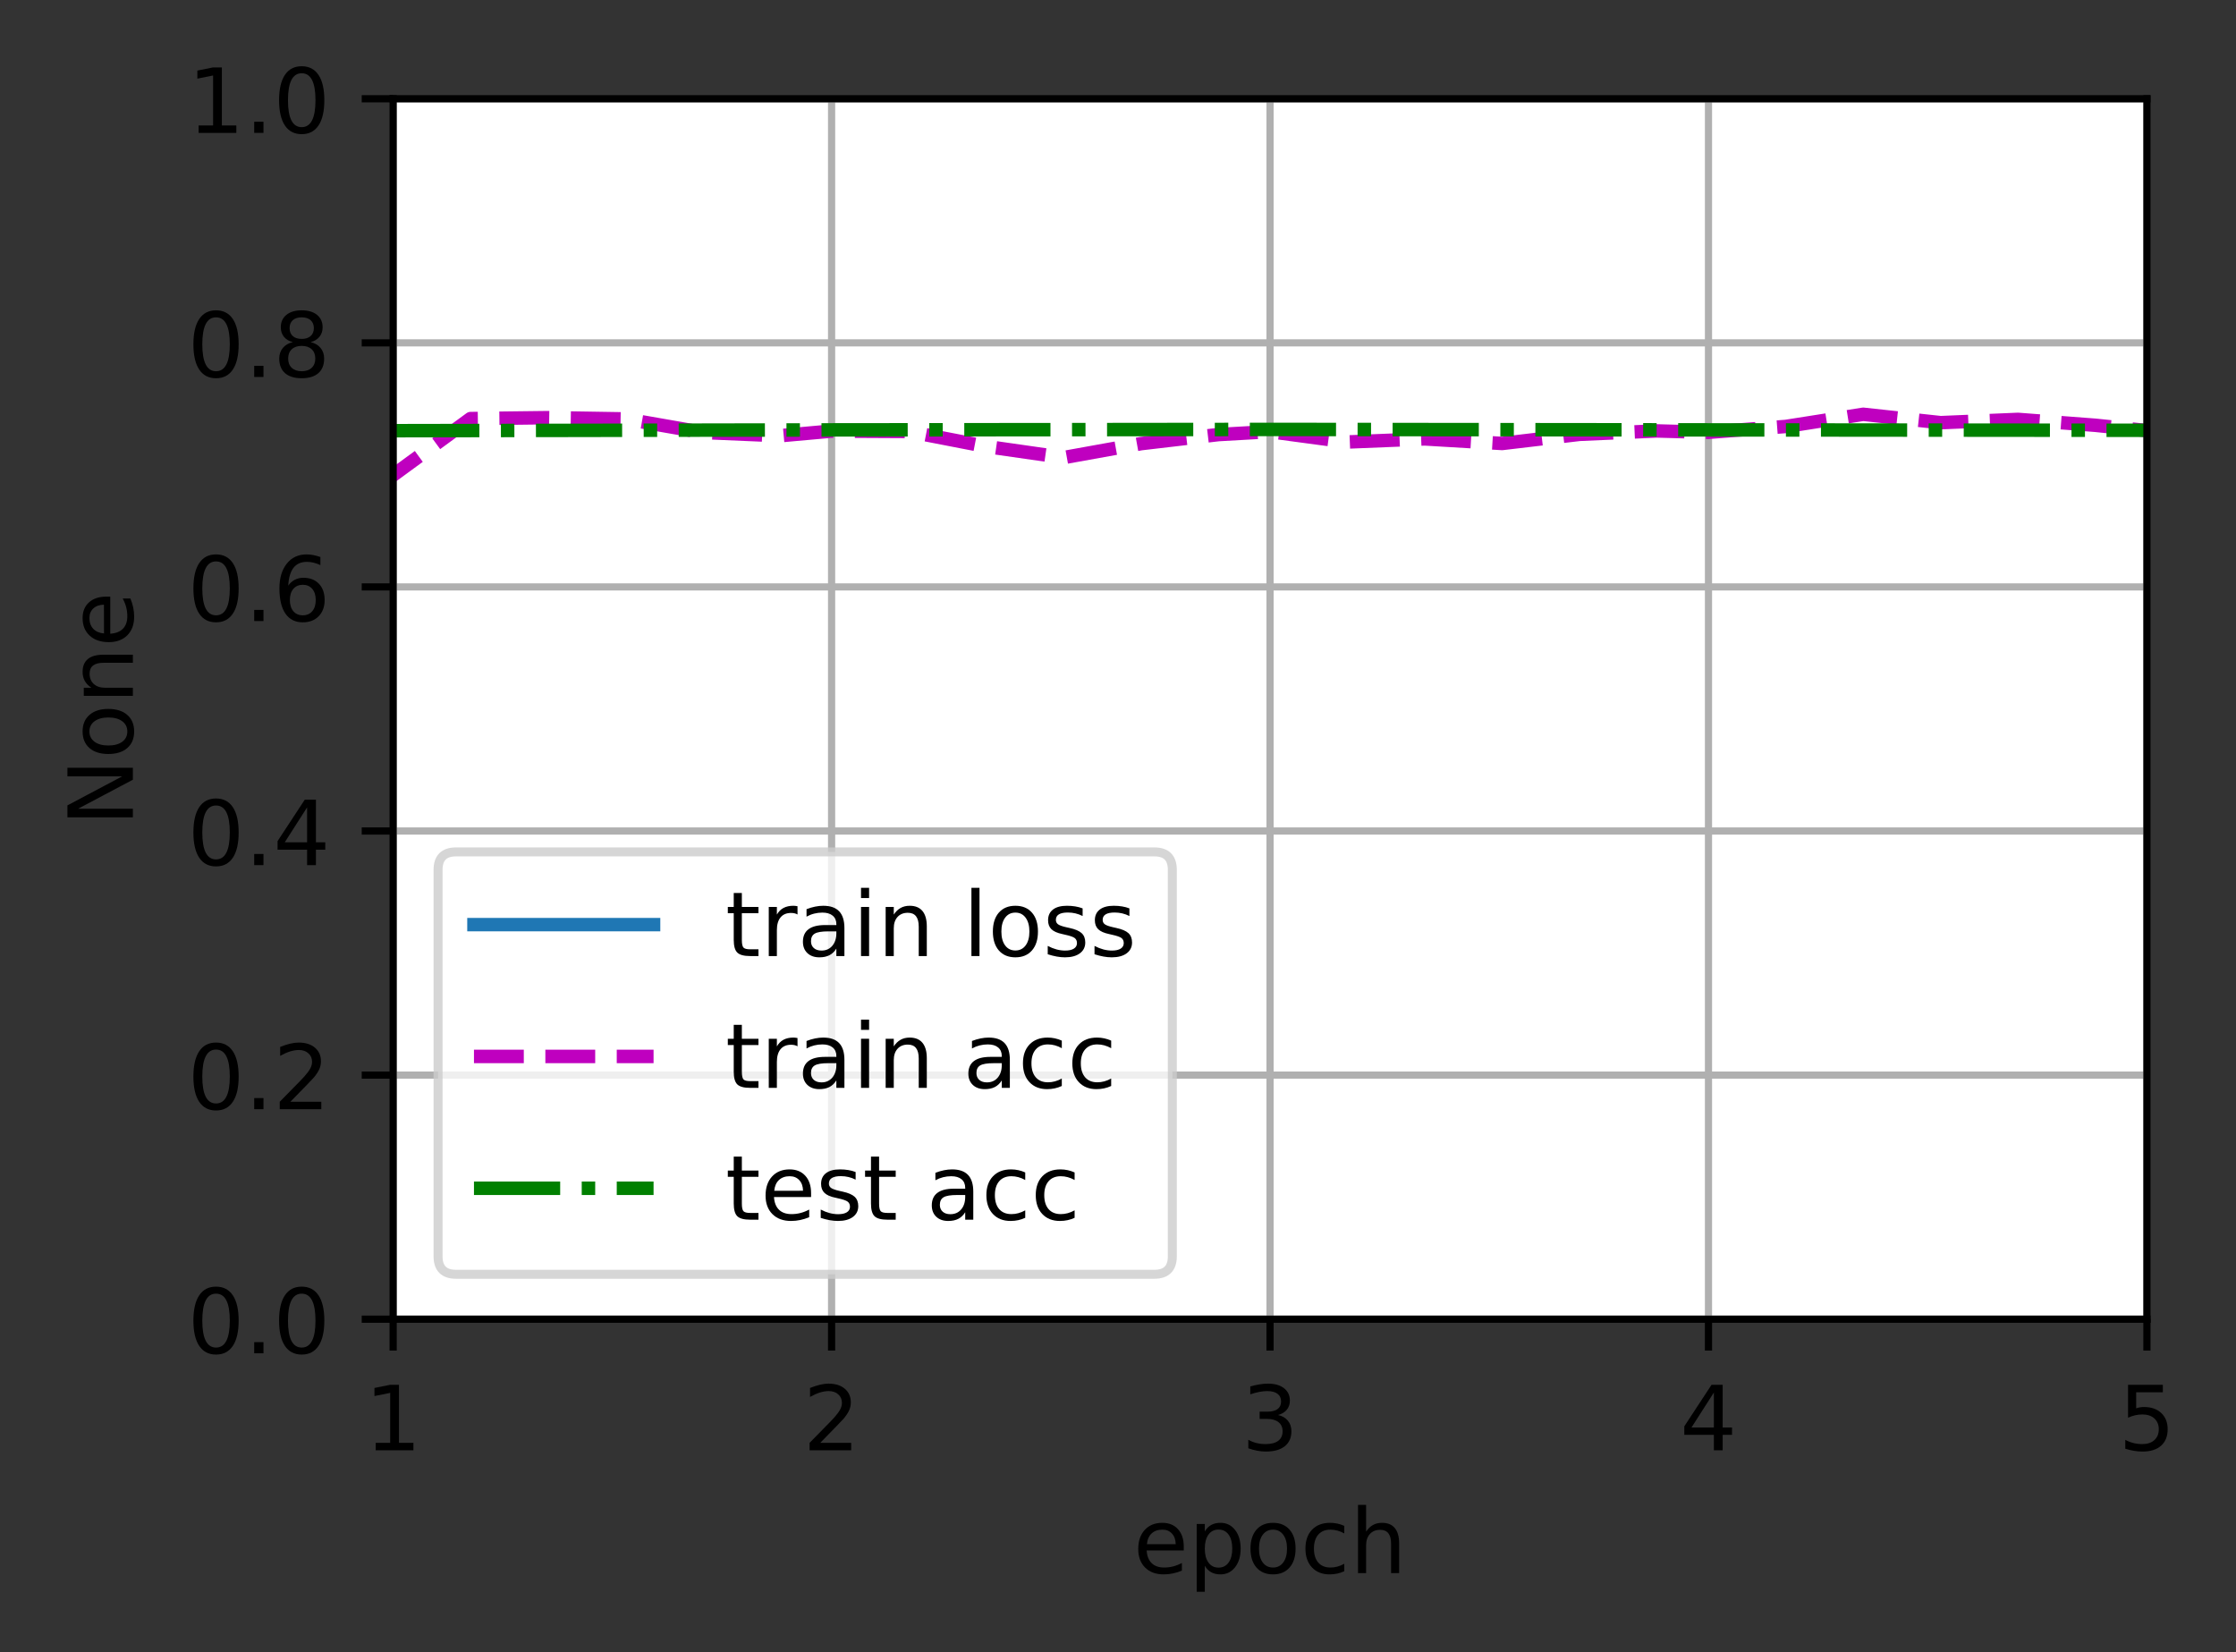 <svg xmlns="http://www.w3.org/2000/svg" xmlns:xlink="http://www.w3.org/1999/xlink" width="332" height="184pt" version="1.1" viewBox="0 0 249 184"><rect x="0" y="0" width="249" height="184" fill="#333333" stroke="none"/><defs><style type="text/css">*{stroke-linecap:butt;stroke-linejoin:round}</style></defs><g id="figure_1"><g id="patch_1"><path d="M 0 184.455 L 249.781 184.455 L 249.781 -0 L 0 -0 z" style="fill:none"/></g><g id="axes_1"><g id="patch_2"><path d="M 43.781 146.899 L 239.081 146.899 L 239.081 10.999 L 43.781 10.999 z" style="fill:#fff"/></g><g id="matplotlib.axis_1"><g id="xtick_1"><g id="line2d_1"><path d="M 43.781 146.899 L 43.781 10.999" clip-path="url(#p466184a974)" style="fill:none;stroke:#b0b0b0;stroke-linecap:square;stroke-width:.8"/></g><g id="line2d_2"><defs><path id="m2f3263a3ef" d="M 0 0 L 0 3.5" style="stroke:#000;stroke-width:.8"/></defs><g><use style="stroke:#000;stroke-width:.8" x="43.781" y="146.899" xlink:href="#m2f3263a3ef"/></g></g><g id="text_1"><defs><path id="DejaVuSans-31" d="M 12.406 8.297 L 28.516 8.297 L 28.516 63.922 L 10.984 60.406 L 10.984 69.391 L 28.422 72.906 L 38.281 72.906 L 38.281 8.297 L 54.391 8.297 L 54.391 0 L 12.406 0 z"/></defs><g transform="translate(40.6 161.498)scale(0.1 -0.1)"><use xlink:href="#DejaVuSans-31"/></g></g></g><g id="xtick_2"><g id="line2d_3"><path d="M 92.606 146.899 L 92.606 10.999" clip-path="url(#p466184a974)" style="fill:none;stroke:#b0b0b0;stroke-linecap:square;stroke-width:.8"/></g><g id="line2d_4"><g><use style="stroke:#000;stroke-width:.8" x="92.606" y="146.899" xlink:href="#m2f3263a3ef"/></g></g><g id="text_2"><defs><path id="DejaVuSans-32" d="M 19.188 8.297 L 53.609 8.297 L 53.609 0 L 7.328 0 L 7.328 8.297 Q 12.938 14.109 22.625 23.891 Q 32.328 33.688 34.812 36.531 Q 39.547 41.844 41.422 45.531 Q 43.312 49.219 43.312 52.781 Q 43.312 58.594 39.234 62.25 Q 35.156 65.922 28.609 65.922 Q 23.969 65.922 18.812 64.312 Q 13.672 62.703 7.812 59.422 L 7.812 69.391 Q 13.766 71.781 18.938 73 Q 24.125 74.219 28.422 74.219 Q 39.75 74.219 46.484 68.547 Q 53.219 62.891 53.219 53.422 Q 53.219 48.922 51.531 44.891 Q 49.859 40.875 45.406 35.406 Q 44.188 33.984 37.641 27.219 Q 31.109 20.453 19.188 8.297 z"/></defs><g transform="translate(89.425 161.498)scale(0.1 -0.1)"><use xlink:href="#DejaVuSans-32"/></g></g></g><g id="xtick_3"><g id="line2d_5"><path d="M 141.431 146.899 L 141.431 10.999" clip-path="url(#p466184a974)" style="fill:none;stroke:#b0b0b0;stroke-linecap:square;stroke-width:.8"/></g><g id="line2d_6"><g><use style="stroke:#000;stroke-width:.8" x="141.431" y="146.899" xlink:href="#m2f3263a3ef"/></g></g><g id="text_3"><defs><path id="DejaVuSans-33" d="M 40.578 39.312 Q 47.656 37.797 51.625 33 Q 55.609 28.219 55.609 21.188 Q 55.609 10.406 48.188 4.484 Q 40.766 -1.422 27.094 -1.422 Q 22.516 -1.422 17.656 -0.516 Q 12.797 0.391 7.625 2.203 L 7.625 11.719 Q 11.719 9.328 16.594 8.109 Q 21.484 6.891 26.812 6.891 Q 36.078 6.891 40.938 10.547 Q 45.797 14.203 45.797 21.188 Q 45.797 27.641 41.281 31.266 Q 36.766 34.906 28.719 34.906 L 20.219 34.906 L 20.219 43.016 L 29.109 43.016 Q 36.375 43.016 40.234 45.922 Q 44.094 48.828 44.094 54.297 Q 44.094 59.906 40.109 62.906 Q 36.141 65.922 28.719 65.922 Q 24.656 65.922 20.016 65.031 Q 15.375 64.156 9.812 62.312 L 9.812 71.094 Q 15.438 72.656 20.344 73.438 Q 25.25 74.219 29.594 74.219 Q 40.828 74.219 47.359 69.109 Q 53.906 64.016 53.906 55.328 Q 53.906 49.266 50.438 45.094 Q 46.969 40.922 40.578 39.312 z"/></defs><g transform="translate(138.25 161.498)scale(0.1 -0.1)"><use xlink:href="#DejaVuSans-33"/></g></g></g><g id="xtick_4"><g id="line2d_7"><path d="M 190.256 146.899 L 190.256 10.999" clip-path="url(#p466184a974)" style="fill:none;stroke:#b0b0b0;stroke-linecap:square;stroke-width:.8"/></g><g id="line2d_8"><g><use style="stroke:#000;stroke-width:.8" x="190.256" y="146.899" xlink:href="#m2f3263a3ef"/></g></g><g id="text_4"><defs><path id="DejaVuSans-34" d="M 37.797 64.312 L 12.891 25.391 L 37.797 25.391 zM 35.203 72.906 L 47.609 72.906 L 47.609 25.391 L 58.016 25.391 L 58.016 17.188 L 47.609 17.188 L 47.609 0 L 37.797 0 L 37.797 17.188 L 4.891 17.188 L 4.891 26.703 z"/></defs><g transform="translate(187.075 161.498)scale(0.1 -0.1)"><use xlink:href="#DejaVuSans-34"/></g></g></g><g id="xtick_5"><g id="line2d_9"><path d="M 239.081 146.899 L 239.081 10.999" clip-path="url(#p466184a974)" style="fill:none;stroke:#b0b0b0;stroke-linecap:square;stroke-width:.8"/></g><g id="line2d_10"><g><use style="stroke:#000;stroke-width:.8" x="239.081" y="146.899" xlink:href="#m2f3263a3ef"/></g></g><g id="text_5"><defs><path id="DejaVuSans-35" d="M 10.797 72.906 L 49.516 72.906 L 49.516 64.594 L 19.828 64.594 L 19.828 46.734 Q 21.969 47.469 24.109 47.828 Q 26.266 48.188 28.422 48.188 Q 40.625 48.188 47.75 41.5 Q 54.891 34.812 54.891 23.391 Q 54.891 11.625 47.562 5.094 Q 40.234 -1.422 26.906 -1.422 Q 22.312 -1.422 17.547 -0.641 Q 12.797 0.141 7.719 1.703 L 7.719 11.625 Q 12.109 9.234 16.797 8.062 Q 21.484 6.891 26.703 6.891 Q 35.156 6.891 40.078 11.328 Q 45.016 15.766 45.016 23.391 Q 45.016 31 40.078 35.438 Q 35.156 39.891 26.703 39.891 Q 22.75 39.891 18.812 39.016 Q 14.891 38.141 10.797 36.281 z"/></defs><g transform="translate(235.9 161.498)scale(0.1 -0.1)"><use xlink:href="#DejaVuSans-35"/></g></g></g><g id="text_6"><defs><path id="DejaVuSans-65" d="M 56.203 29.594 L 56.203 25.203 L 14.891 25.203 Q 15.484 15.922 20.484 11.062 Q 25.484 6.203 34.422 6.203 Q 39.594 6.203 44.453 7.469 Q 49.312 8.734 54.109 11.281 L 54.109 2.781 Q 49.266 0.734 44.188 -0.344 Q 39.109 -1.422 33.891 -1.422 Q 20.797 -1.422 13.156 6.188 Q 5.516 13.812 5.516 26.812 Q 5.516 40.234 12.766 48.109 Q 20.016 56 32.328 56 Q 43.359 56 49.781 48.891 Q 56.203 41.797 56.203 29.594 zM 47.219 32.234 Q 47.125 39.594 43.094 43.984 Q 39.062 48.391 32.422 48.391 Q 24.906 48.391 20.391 44.141 Q 15.875 39.891 15.188 32.172 z"/><path id="DejaVuSans-70" d="M 18.109 8.203 L 18.109 -20.797 L 9.078 -20.797 L 9.078 54.688 L 18.109 54.688 L 18.109 46.391 Q 20.953 51.266 25.266 53.625 Q 29.594 56 35.594 56 Q 45.562 56 51.781 48.094 Q 58.016 40.188 58.016 27.297 Q 58.016 14.406 51.781 6.484 Q 45.562 -1.422 35.594 -1.422 Q 29.594 -1.422 25.266 0.953 Q 20.953 3.328 18.109 8.203 zM 48.688 27.297 Q 48.688 37.203 44.609 42.844 Q 40.531 48.484 33.406 48.484 Q 26.266 48.484 22.188 42.844 Q 18.109 37.203 18.109 27.297 Q 18.109 17.391 22.188 11.75 Q 26.266 6.109 33.406 6.109 Q 40.531 6.109 44.609 11.75 Q 48.688 17.391 48.688 27.297 z"/><path id="DejaVuSans-6f" d="M 30.609 48.391 Q 23.391 48.391 19.188 42.75 Q 14.984 37.109 14.984 27.297 Q 14.984 17.484 19.156 11.844 Q 23.344 6.203 30.609 6.203 Q 37.797 6.203 41.984 11.859 Q 46.188 17.531 46.188 27.297 Q 46.188 37.016 41.984 42.703 Q 37.797 48.391 30.609 48.391 zM 30.609 56 Q 42.328 56 49.016 48.375 Q 55.719 40.766 55.719 27.297 Q 55.719 13.875 49.016 6.219 Q 42.328 -1.422 30.609 -1.422 Q 18.844 -1.422 12.172 6.219 Q 5.516 13.875 5.516 27.297 Q 5.516 40.766 12.172 48.375 Q 18.844 56 30.609 56 z"/><path id="DejaVuSans-63" d="M 48.781 52.594 L 48.781 44.188 Q 44.969 46.297 41.141 47.344 Q 37.312 48.391 33.406 48.391 Q 24.656 48.391 19.812 42.844 Q 14.984 37.312 14.984 27.297 Q 14.984 17.281 19.812 11.734 Q 24.656 6.203 33.406 6.203 Q 37.312 6.203 41.141 7.25 Q 44.969 8.297 48.781 10.406 L 48.781 2.094 Q 45.016 0.344 40.984 -0.531 Q 36.969 -1.422 32.422 -1.422 Q 20.062 -1.422 12.781 6.344 Q 5.516 14.109 5.516 27.297 Q 5.516 40.672 12.859 48.328 Q 20.219 56 33.016 56 Q 37.156 56 41.109 55.141 Q 45.062 54.297 48.781 52.594 z"/><path id="DejaVuSans-68" d="M 54.891 33.016 L 54.891 0 L 45.906 0 L 45.906 32.719 Q 45.906 40.484 42.875 44.328 Q 39.844 48.188 33.797 48.188 Q 26.516 48.188 22.312 43.547 Q 18.109 38.922 18.109 30.906 L 18.109 0 L 9.078 0 L 9.078 75.984 L 18.109 75.984 L 18.109 46.188 Q 21.344 51.125 25.703 53.562 Q 30.078 56 35.797 56 Q 45.219 56 50.047 50.172 Q 54.891 44.344 54.891 33.016 z"/></defs><g transform="translate(126.203 175.176)scale(0.1 -0.1)"><use xlink:href="#DejaVuSans-65"/><use x="61.523" xlink:href="#DejaVuSans-70"/><use x="125" xlink:href="#DejaVuSans-6f"/><use x="186.182" xlink:href="#DejaVuSans-63"/><use x="241.162" xlink:href="#DejaVuSans-68"/></g></g></g><g id="matplotlib.axis_2"><g id="ytick_1"><g id="line2d_11"><path d="M 43.781 146.899 L 239.081 146.899" clip-path="url(#p466184a974)" style="fill:none;stroke:#b0b0b0;stroke-linecap:square;stroke-width:.8"/></g><g id="line2d_12"><defs><path id="m5cd244eeea" d="M 0 0 L -3.5 0" style="stroke:#000;stroke-width:.8"/></defs><g><use style="stroke:#000;stroke-width:.8" x="43.781" y="146.899" xlink:href="#m5cd244eeea"/></g></g><g id="text_7"><defs><path id="DejaVuSans-30" d="M 31.781 66.406 Q 24.172 66.406 20.328 58.906 Q 16.5 51.422 16.5 36.375 Q 16.5 21.391 20.328 13.891 Q 24.172 6.391 31.781 6.391 Q 39.453 6.391 43.281 13.891 Q 47.125 21.391 47.125 36.375 Q 47.125 51.422 43.281 58.906 Q 39.453 66.406 31.781 66.406 zM 31.781 74.219 Q 44.047 74.219 50.516 64.516 Q 56.984 54.828 56.984 36.375 Q 56.984 17.969 50.516 8.266 Q 44.047 -1.422 31.781 -1.422 Q 19.531 -1.422 13.062 8.266 Q 6.594 17.969 6.594 36.375 Q 6.594 54.828 13.062 64.516 Q 19.531 74.219 31.781 74.219 z"/><path id="DejaVuSans-2e" d="M 10.688 12.406 L 21 12.406 L 21 0 L 10.688 0 z"/></defs><g transform="translate(20.878 150.698)scale(0.1 -0.1)"><use xlink:href="#DejaVuSans-30"/><use x="63.623" xlink:href="#DejaVuSans-2e"/><use x="95.41" xlink:href="#DejaVuSans-30"/></g></g></g><g id="ytick_2"><g id="line2d_13"><path d="M 43.781 119.719 L 239.081 119.719" clip-path="url(#p466184a974)" style="fill:none;stroke:#b0b0b0;stroke-linecap:square;stroke-width:.8"/></g><g id="line2d_14"><g><use style="stroke:#000;stroke-width:.8" x="43.781" y="119.719" xlink:href="#m5cd244eeea"/></g></g><g id="text_8"><g transform="translate(20.878 123.518)scale(0.1 -0.1)"><use xlink:href="#DejaVuSans-30"/><use x="63.623" xlink:href="#DejaVuSans-2e"/><use x="95.41" xlink:href="#DejaVuSans-32"/></g></g></g><g id="ytick_3"><g id="line2d_15"><path d="M 43.781 92.539 L 239.081 92.539" clip-path="url(#p466184a974)" style="fill:none;stroke:#b0b0b0;stroke-linecap:square;stroke-width:.8"/></g><g id="line2d_16"><g><use style="stroke:#000;stroke-width:.8" x="43.781" y="92.539" xlink:href="#m5cd244eeea"/></g></g><g id="text_9"><g transform="translate(20.878 96.338)scale(0.1 -0.1)"><use xlink:href="#DejaVuSans-30"/><use x="63.623" xlink:href="#DejaVuSans-2e"/><use x="95.41" xlink:href="#DejaVuSans-34"/></g></g></g><g id="ytick_4"><g id="line2d_17"><path d="M 43.781 65.359 L 239.081 65.359" clip-path="url(#p466184a974)" style="fill:none;stroke:#b0b0b0;stroke-linecap:square;stroke-width:.8"/></g><g id="line2d_18"><g><use style="stroke:#000;stroke-width:.8" x="43.781" y="65.359" xlink:href="#m5cd244eeea"/></g></g><g id="text_10"><defs><path id="DejaVuSans-36" d="M 33.016 40.375 Q 26.375 40.375 22.484 35.828 Q 18.609 31.297 18.609 23.391 Q 18.609 15.531 22.484 10.953 Q 26.375 6.391 33.016 6.391 Q 39.656 6.391 43.531 10.953 Q 47.406 15.531 47.406 23.391 Q 47.406 31.297 43.531 35.828 Q 39.656 40.375 33.016 40.375 zM 52.594 71.297 L 52.594 62.312 Q 48.875 64.062 45.094 64.984 Q 41.312 65.922 37.594 65.922 Q 27.828 65.922 22.672 59.328 Q 17.531 52.734 16.797 39.406 Q 19.672 43.656 24.016 45.922 Q 28.375 48.188 33.594 48.188 Q 44.578 48.188 50.953 41.516 Q 57.328 34.859 57.328 23.391 Q 57.328 12.156 50.688 5.359 Q 44.047 -1.422 33.016 -1.422 Q 20.359 -1.422 13.672 8.266 Q 6.984 17.969 6.984 36.375 Q 6.984 53.656 15.188 63.938 Q 23.391 74.219 37.203 74.219 Q 40.922 74.219 44.703 73.484 Q 48.484 72.75 52.594 71.297 z"/></defs><g transform="translate(20.878 69.158)scale(0.1 -0.1)"><use xlink:href="#DejaVuSans-30"/><use x="63.623" xlink:href="#DejaVuSans-2e"/><use x="95.41" xlink:href="#DejaVuSans-36"/></g></g></g><g id="ytick_5"><g id="line2d_19"><path d="M 43.781 38.179 L 239.081 38.179" clip-path="url(#p466184a974)" style="fill:none;stroke:#b0b0b0;stroke-linecap:square;stroke-width:.8"/></g><g id="line2d_20"><g><use style="stroke:#000;stroke-width:.8" x="43.781" y="38.179" xlink:href="#m5cd244eeea"/></g></g><g id="text_11"><defs><path id="DejaVuSans-38" d="M 31.781 34.625 Q 24.75 34.625 20.719 30.859 Q 16.703 27.094 16.703 20.516 Q 16.703 13.922 20.719 10.156 Q 24.75 6.391 31.781 6.391 Q 38.812 6.391 42.859 10.172 Q 46.922 13.969 46.922 20.516 Q 46.922 27.094 42.891 30.859 Q 38.875 34.625 31.781 34.625 zM 21.922 38.812 Q 15.578 40.375 12.031 44.719 Q 8.5 49.078 8.5 55.328 Q 8.5 64.062 14.719 69.141 Q 20.953 74.219 31.781 74.219 Q 42.672 74.219 48.875 69.141 Q 55.078 64.062 55.078 55.328 Q 55.078 49.078 51.531 44.719 Q 48 40.375 41.703 38.812 Q 48.828 37.156 52.797 32.312 Q 56.781 27.484 56.781 20.516 Q 56.781 9.906 50.312 4.234 Q 43.844 -1.422 31.781 -1.422 Q 19.734 -1.422 13.25 4.234 Q 6.781 9.906 6.781 20.516 Q 6.781 27.484 10.781 32.312 Q 14.797 37.156 21.922 38.812 zM 18.312 54.391 Q 18.312 48.734 21.844 45.562 Q 25.391 42.391 31.781 42.391 Q 38.141 42.391 41.719 45.562 Q 45.312 48.734 45.312 54.391 Q 45.312 60.062 41.719 63.234 Q 38.141 66.406 31.781 66.406 Q 25.391 66.406 21.844 63.234 Q 18.312 60.062 18.312 54.391 z"/></defs><g transform="translate(20.878 41.978)scale(0.1 -0.1)"><use xlink:href="#DejaVuSans-30"/><use x="63.623" xlink:href="#DejaVuSans-2e"/><use x="95.41" xlink:href="#DejaVuSans-38"/></g></g></g><g id="ytick_6"><g id="line2d_21"><path d="M 43.781 10.999 L 239.081 10.999" clip-path="url(#p466184a974)" style="fill:none;stroke:#b0b0b0;stroke-linecap:square;stroke-width:.8"/></g><g id="line2d_22"><g><use style="stroke:#000;stroke-width:.8" x="43.781" y="10.999" xlink:href="#m5cd244eeea"/></g></g><g id="text_12"><g transform="translate(20.878 14.798)scale(0.1 -0.1)"><use xlink:href="#DejaVuSans-31"/><use x="63.623" xlink:href="#DejaVuSans-2e"/><use x="95.41" xlink:href="#DejaVuSans-30"/></g></g></g><g id="text_13"><defs><path id="DejaVuSans-4e" d="M 9.812 72.906 L 23.094 72.906 L 55.422 11.922 L 55.422 72.906 L 64.984 72.906 L 64.984 0 L 51.703 0 L 19.391 60.984 L 19.391 0 L 9.812 0 z"/><path id="DejaVuSans-6e" d="M 54.891 33.016 L 54.891 0 L 45.906 0 L 45.906 32.719 Q 45.906 40.484 42.875 44.328 Q 39.844 48.188 33.797 48.188 Q 26.516 48.188 22.312 43.547 Q 18.109 38.922 18.109 30.906 L 18.109 0 L 9.078 0 L 9.078 54.688 L 18.109 54.688 L 18.109 46.188 Q 21.344 51.125 25.703 53.562 Q 30.078 56 35.797 56 Q 45.219 56 50.047 50.172 Q 54.891 44.344 54.891 33.016 z"/></defs><g transform="translate(14.798 91.995)rotate(-90)scale(0.1 -0.1)"><use xlink:href="#DejaVuSans-4e"/><use x="74.805" xlink:href="#DejaVuSans-6f"/><use x="135.986" xlink:href="#DejaVuSans-6e"/><use x="199.365" xlink:href="#DejaVuSans-65"/></g></g></g><g id="line2d_23"><path clip-path="url(#p466184a974)" style="fill:none;stroke:#1f77b4;stroke-linecap:square;stroke-width:1.5"/></g><g id="line2d_24"><path d="M 3.572 75.394 L 12.189 60.679 L 20.805 57.568 L 29.421 55.063 L 38.037 53.606 L 43.781 52.916 L 52.397 46.613 L 61.014 46.51 L 69.63 46.649 L 78.246 48.156 L 86.862 48.521 L 92.606 48.004 L 101.222 48.048 L 109.839 49.719 L 118.455 50.953 L 127.071 49.401 L 135.687 48.392 L 141.431 48.065 L 150.047 49.22 L 158.664 48.873 L 167.28 49.383 L 175.896 48.365 L 184.512 47.987 L 190.256 48.141 L 198.872 47.489 L 207.489 46.134 L 216.105 47.067 L 224.721 46.703 L 233.337 47.358 L 239.081 47.95" clip-path="url(#p466184a974)" style="fill:none;stroke:#bf00bf;stroke-dasharray:5.55,2.4;stroke-dashoffset:0;stroke-width:1.5"/></g><g id="line2d_25"><path d="M 43.781 47.96 L 92.606 47.871 L 141.431 47.819 L 190.256 47.871 L 239.081 47.916" clip-path="url(#p466184a974)" style="fill:none;stroke:green;stroke-dasharray:9.6,2.4,1.5,2.4;stroke-dashoffset:0;stroke-width:1.5"/></g><g id="patch_3"><path d="M 43.781 146.899 L 43.781 10.999" style="fill:none;stroke:#000;stroke-linecap:square;stroke-linejoin:miter;stroke-width:.8"/></g><g id="patch_4"><path d="M 239.081 146.899 L 239.081 10.999" style="fill:none;stroke:#000;stroke-linecap:square;stroke-linejoin:miter;stroke-width:.8"/></g><g id="patch_5"><path d="M 43.781 146.899 L 239.081 146.899" style="fill:none;stroke:#000;stroke-linecap:square;stroke-linejoin:miter;stroke-width:.8"/></g><g id="patch_6"><path d="M 43.781 10.999 L 239.081 10.999" style="fill:none;stroke:#000;stroke-linecap:square;stroke-linejoin:miter;stroke-width:.8"/></g><g id="legend_1"><g id="patch_7"><path d="M 50.781 141.899 L 128.55 141.899 Q 130.55 141.899 130.55 139.899 L 130.55 96.865 Q 130.55 94.865 128.55 94.865 L 50.781 94.865 Q 48.781 94.865 48.781 96.865 L 48.781 139.899 Q 48.781 141.899 50.781 141.899 z" style="fill:#fff;opacity:.8;stroke:#ccc;stroke-linejoin:miter"/></g><g id="line2d_26"><path d="M 52.781 102.963 L 72.781 102.963" style="fill:none;stroke:#1f77b4;stroke-linecap:square;stroke-width:1.5"/></g><g id="text_14"><defs><path id="DejaVuSans-74" d="M 18.312 70.219 L 18.312 54.688 L 36.812 54.688 L 36.812 47.703 L 18.312 47.703 L 18.312 18.016 Q 18.312 11.328 20.141 9.422 Q 21.969 7.516 27.594 7.516 L 36.812 7.516 L 36.812 0 L 27.594 0 Q 17.188 0 13.234 3.875 Q 9.281 7.766 9.281 18.016 L 9.281 47.703 L 2.688 47.703 L 2.688 54.688 L 9.281 54.688 L 9.281 70.219 z"/><path id="DejaVuSans-72" d="M 41.109 46.297 Q 39.594 47.172 37.812 47.578 Q 36.031 48 33.891 48 Q 26.266 48 22.188 43.047 Q 18.109 38.094 18.109 28.812 L 18.109 0 L 9.078 0 L 9.078 54.688 L 18.109 54.688 L 18.109 46.188 Q 20.953 51.172 25.484 53.578 Q 30.031 56 36.531 56 Q 37.453 56 38.578 55.875 Q 39.703 55.766 41.062 55.516 z"/><path id="DejaVuSans-61" d="M 34.281 27.484 Q 23.391 27.484 19.188 25 Q 14.984 22.516 14.984 16.5 Q 14.984 11.719 18.141 8.906 Q 21.297 6.109 26.703 6.109 Q 34.188 6.109 38.703 11.406 Q 43.219 16.703 43.219 25.484 L 43.219 27.484 zM 52.203 31.203 L 52.203 0 L 43.219 0 L 43.219 8.297 Q 40.141 3.328 35.547 0.953 Q 30.953 -1.422 24.312 -1.422 Q 15.922 -1.422 10.953 3.297 Q 6 8.016 6 15.922 Q 6 25.141 12.172 29.828 Q 18.359 34.516 30.609 34.516 L 43.219 34.516 L 43.219 35.406 Q 43.219 41.609 39.141 45 Q 35.062 48.391 27.688 48.391 Q 23 48.391 18.547 47.266 Q 14.109 46.141 10.016 43.891 L 10.016 52.203 Q 14.938 54.109 19.578 55.047 Q 24.219 56 28.609 56 Q 40.484 56 46.344 49.844 Q 52.203 43.703 52.203 31.203 z"/><path id="DejaVuSans-69" d="M 9.422 54.688 L 18.406 54.688 L 18.406 0 L 9.422 0 zM 9.422 75.984 L 18.406 75.984 L 18.406 64.594 L 9.422 64.594 z"/><path id="DejaVuSans-20"/><path id="DejaVuSans-6c" d="M 9.422 75.984 L 18.406 75.984 L 18.406 0 L 9.422 0 z"/><path id="DejaVuSans-73" d="M 44.281 53.078 L 44.281 44.578 Q 40.484 46.531 36.375 47.5 Q 32.281 48.484 27.875 48.484 Q 21.188 48.484 17.844 46.438 Q 14.5 44.391 14.5 40.281 Q 14.5 37.156 16.891 35.375 Q 19.281 33.594 26.516 31.984 L 29.594 31.297 Q 39.156 29.25 43.188 25.516 Q 47.219 21.781 47.219 15.094 Q 47.219 7.469 41.188 3.016 Q 35.156 -1.422 24.609 -1.422 Q 20.219 -1.422 15.453 -0.562 Q 10.688 0.297 5.422 2 L 5.422 11.281 Q 10.406 8.688 15.234 7.391 Q 20.062 6.109 24.812 6.109 Q 31.156 6.109 34.562 8.281 Q 37.984 10.453 37.984 14.406 Q 37.984 18.062 35.516 20.016 Q 33.062 21.969 24.703 23.781 L 21.578 24.516 Q 13.234 26.266 9.516 29.906 Q 5.812 33.547 5.812 39.891 Q 5.812 47.609 11.281 51.797 Q 16.75 56 26.812 56 Q 31.781 56 36.172 55.266 Q 40.578 54.547 44.281 53.078 z"/></defs><g transform="translate(80.781 106.463)scale(0.1 -0.1)"><use xlink:href="#DejaVuSans-74"/><use x="39.209" xlink:href="#DejaVuSans-72"/><use x="80.322" xlink:href="#DejaVuSans-61"/><use x="141.602" xlink:href="#DejaVuSans-69"/><use x="169.385" xlink:href="#DejaVuSans-6e"/><use x="232.764" xlink:href="#DejaVuSans-20"/><use x="264.551" xlink:href="#DejaVuSans-6c"/><use x="292.334" xlink:href="#DejaVuSans-6f"/><use x="353.516" xlink:href="#DejaVuSans-73"/><use x="405.615" xlink:href="#DejaVuSans-73"/></g></g><g id="line2d_28"><path d="M 52.781 117.641 L 72.781 117.641" style="fill:none;stroke:#bf00bf;stroke-dasharray:5.55,2.4;stroke-dashoffset:0;stroke-width:1.5"/></g><g id="text_15"><g transform="translate(80.781 121.141)scale(0.1 -0.1)"><use xlink:href="#DejaVuSans-74"/><use x="39.209" xlink:href="#DejaVuSans-72"/><use x="80.322" xlink:href="#DejaVuSans-61"/><use x="141.602" xlink:href="#DejaVuSans-69"/><use x="169.385" xlink:href="#DejaVuSans-6e"/><use x="232.764" xlink:href="#DejaVuSans-20"/><use x="264.551" xlink:href="#DejaVuSans-61"/><use x="325.83" xlink:href="#DejaVuSans-63"/><use x="380.811" xlink:href="#DejaVuSans-63"/></g></g><g id="line2d_30"><path d="M 52.781 132.32 L 72.781 132.32" style="fill:none;stroke:green;stroke-dasharray:9.6,2.4,1.5,2.4;stroke-dashoffset:0;stroke-width:1.5"/></g><g id="text_16"><g transform="translate(80.781 135.82)scale(0.1 -0.1)"><use xlink:href="#DejaVuSans-74"/><use x="39.209" xlink:href="#DejaVuSans-65"/><use x="100.732" xlink:href="#DejaVuSans-73"/><use x="152.832" xlink:href="#DejaVuSans-74"/><use x="192.041" xlink:href="#DejaVuSans-20"/><use x="223.828" xlink:href="#DejaVuSans-61"/><use x="285.107" xlink:href="#DejaVuSans-63"/><use x="340.088" xlink:href="#DejaVuSans-63"/></g></g></g></g></g><defs><clipPath id="p466184a974"><rect width="195.3" height="135.9" x="43.781" y="10.999"/></clipPath></defs></svg>